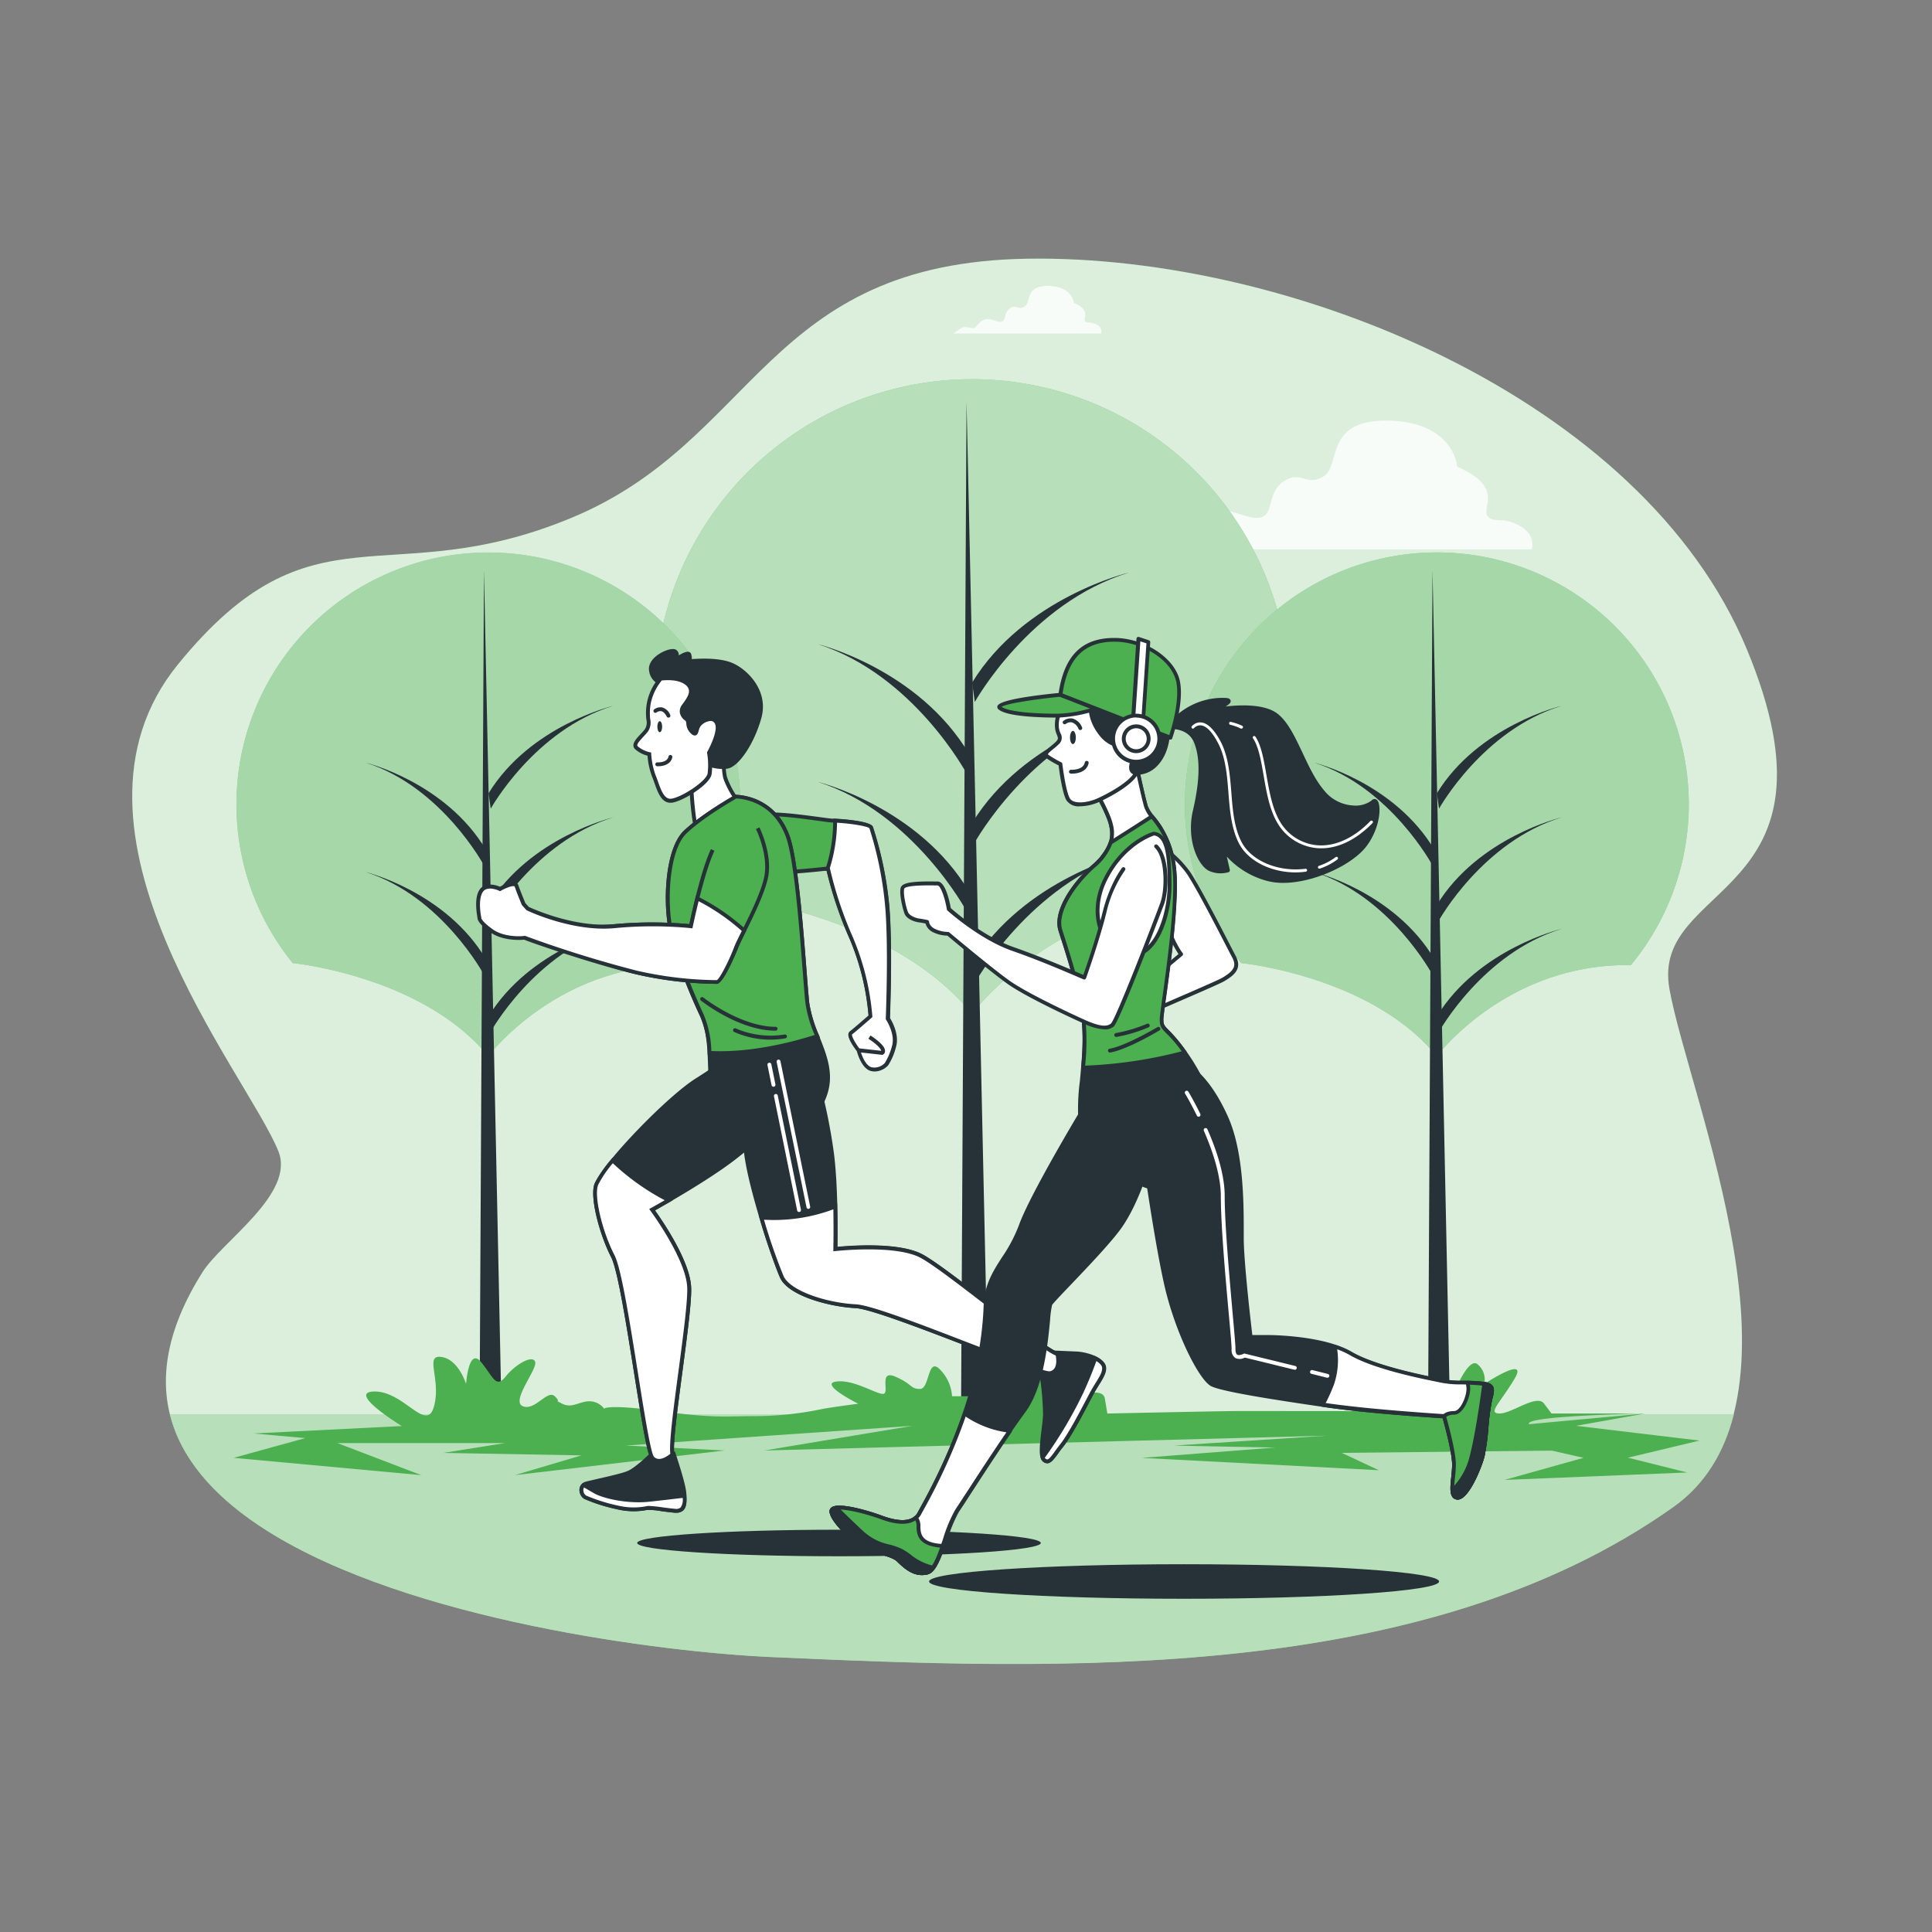 <svg xmlns="http://www.w3.org/2000/svg" viewBox="0 0 500 500"><rect x="0" y="0" width="500" height="500" fill="#808080" stroke="none"/><g id="freepik--background-simple--inject-5"><path d="M69.08,396.12c36.88,23.3,102.79,31.44,130.37,32.68,75,3.36,169,7,233.6-38.85,38-27,4-106-1-134s47-23,20-88-118-102-186-101-70,47-118,67-67-5-102,38,18,106,26,126c4.41,11-14.61,23.29-19.65,31.3C33.39,359.44,45.1,381,69.08,396.12Z" style="fill:#4CAF50"></path><path d="M69.08,396.12c36.88,23.3,102.79,31.44,130.37,32.68,75,3.36,169,7,233.6-38.85,38-27,4-106-1-134s47-23,20-88-118-102-186-101-70,47-118,67-67-5-102,38,18,106,26,126c4.41,11-14.61,23.29-19.65,31.3C33.39,359.44,45.1,381,69.08,396.12Z" style="fill:#fff;opacity:0.8"></path></g><g id="freepik--Clouds--inject-5"><path d="M393.17,136c-4.52-2.47-6.58-.41-8.22-2.47s4.52-7.4-7.81-12.74c0,0-.82-11.52-17.68-11.93s-12.34,11.52-16.86,14.39-5.76-1.64-10.28,1.24-2.47,8.63-6.17,9.45-8.63-3.7-13.16-.82-4.52,5.35-6.58,5.35-6.16-1.65-8.63,0-5.35,3.7-5.35,3.7h104S397.7,138.48,393.17,136Z" style="fill:#fff;opacity:0.8"></path><path d="M283.79,84c-1.66-.91-2.42-.15-3-.91s1.66-2.72-2.88-4.69c0,0-.3-4.24-6.5-4.39s-4.54,4.24-6.21,5.3-2.11-.61-3.78.45-.91,3.18-2.27,3.48-3.18-1.36-4.84-.3-1.66,2-2.42,2-2.27-.61-3.18,0-2,1.36-2,1.36H285A2,2,0,0,0,283.79,84Z" style="fill:#fff;opacity:0.8"></path></g><g id="freepik--Floor--inject-5"><path d="M44,366c3,12.12,12.29,22.06,25.13,30.17,36.88,23.3,102.79,31.44,130.37,32.68,75,3.36,169,7,233.6-38.85,8.29-5.89,13.15-14.24,15.63-24Z" style="fill:#4CAF50"></path><path d="M44,366c3,12.12,12.29,22.06,25.13,30.17,36.88,23.3,102.79,31.44,130.37,32.68,75,3.36,169,7,233.6-38.85,8.29-5.89,13.15-14.24,15.63-24Z" style="fill:#fff;opacity:0.6"></path></g><g id="freepik--Trees--inject-5"><path d="M187.89,232s42.24,4.18,63.65,30.37c0,0,22.62-30.34,63.24-29.71a82.11,82.11,0,1,0-126.9-.59Z" style="fill:#4CAF50"></path><path d="M187.89,232s42.24,4.18,63.65,30.37c0,0,22.62-30.34,63.24-29.71a82.11,82.11,0,1,0-126.9-.59Z" style="fill:#fff;opacity:0.6"></path><polygon points="250.14 103.96 248.72 364.95 255.84 364.95 250.14 103.96" style="fill:#263238"></polygon><path d="M252.28,254.4s14.26-25.67,39.93-33.51c0,0-27.1,6.41-40.64,28.52Z" style="fill:#263238"></path><path d="M252.28,181.67s14.26-25.66,39.93-33.5c0,0-27.1,6.41-40.64,28.51Z" style="fill:#263238"></path><path d="M252.28,218s14.26-25.67,39.93-33.51c0,0-27.1,6.41-40.64,28.52Z" style="fill:#263238"></path><path d="M250.17,200.21s-13.76-25.66-38.53-33.51c0,0,26.14,6.42,39.21,28.52Z" style="fill:#263238"></path><path d="M250.17,235.86s-13.76-25.67-38.53-33.51c0,0,26.14,6.42,39.21,28.52Z" style="fill:#263238"></path><path d="M75.82,249.25s33.54,3.32,50.54,24.11c0,0,18-24.09,50.22-23.59a65.19,65.19,0,1,0-100.77-.46Z" style="fill:#4CAF50"></path><path d="M75.82,249.25s33.54,3.32,50.54,24.11c0,0,18-24.09,50.22-23.59a65.19,65.19,0,1,0-100.77-.46Z" style="fill:#fff;opacity:0.5"></path><polygon points="125.25 147.57 124.12 364.95 129.78 364.95 125.25 147.57" style="fill:#263238"></polygon><path d="M127,267s11.32-20.38,31.7-26.6c0,0-21.51,5.09-32.27,22.64Z" style="fill:#263238"></path><path d="M127,209.28s11.32-20.38,31.7-26.61c0,0-21.51,5.09-32.27,22.64Z" style="fill:#263238"></path><path d="M127,238.15s11.32-20.38,31.7-26.61c0,0-21.51,5.1-32.27,22.65Z" style="fill:#263238"></path><path d="M125.27,224s-10.93-20.38-30.59-26.61c0,0,20.76,5.09,31.14,22.64Z" style="fill:#263238"></path><path d="M125.27,252.3s-10.93-20.38-30.59-26.6c0,0,20.76,5.09,31.14,22.64Z" style="fill:#263238"></path><path d="M321.29,249.25s33.55,3.32,50.55,24.11c0,0,18-24.09,50.22-23.59a65.2,65.2,0,1,0-100.78-.46Z" style="fill:#4CAF50"></path><path d="M321.29,249.25s33.55,3.32,50.55,24.11c0,0,18-24.09,50.22-23.59a65.2,65.2,0,1,0-100.78-.46Z" style="fill:#fff;opacity:0.5"></path><polygon points="370.73 147.57 369.59 364.95 375.25 364.95 370.73 147.57" style="fill:#263238"></polygon><path d="M372.42,267s11.33-20.38,31.71-26.6c0,0-21.52,5.09-32.27,22.64Z" style="fill:#263238"></path><path d="M372.42,209.28s11.33-20.38,31.71-26.61c0,0-21.52,5.09-32.27,22.64Z" style="fill:#263238"></path><path d="M372.42,238.15s11.33-20.38,31.71-26.61c0,0-21.52,5.1-32.27,22.65Z" style="fill:#263238"></path><path d="M370.75,224s-10.93-20.38-30.6-26.61c0,0,20.76,5.09,31.14,22.64Z" style="fill:#263238"></path><path d="M370.75,252.3s-10.93-20.38-30.6-26.6c0,0,20.76,5.09,31.14,22.64Z" style="fill:#263238"></path><path d="M439.83,372.82,407.9,369l17.88-3.19-30.06,2.77c-1.73-2.2,30.06-2.77,30.06-2.77H401.52l-1.92-2.56c-1.91-2.55-8.3,2.56-11.49,2.56s0-2.56,3.83-8.94-7.82,1.3-7.82,1.3a5.15,5.15,0,0,0-1.76-5.13c-2.55-1.92-6.38,8.3-6.38,8.3s-2.8-3.92-6.39-5.11S367,362.6,367,362.6s-10.22-5.1-14.69-7,1.91,5.11,6.39,7.66-3.2,1.92-7,1.92H319.78c-3.19,0-33.2.64-33.2.64l-.64-3.83c-.64-3.84-9.58.63-12.13-.64s0-3.2-3.84-8.3-8.3,7-14,8.3h-9.58a10.83,10.83,0,0,0-3.2-7c-3.19-3.19-2.55,5.11-5.1,5.11s-1.92-1.28-6.39-3.19-1.28,4.47-3.19,4.47-7.67-3.83-12.14-3.19,5.75,5.74,5.75,5.74-5.11.64-8.94,1.28a85.76,85.76,0,0,1-17.24,1.92c-8.3,0-10.86.63-24.9-1.28s-14.69-.64-14.69-.64a4.79,4.79,0,0,0-3.83-1.92c-2.56,0-4.47,1.92-7,.64s0,0-1.91-1.91-5.11,3.83-8.3,2.55,3.83-9.58,3.19-11.49-5.11.64-7.66,3.83-3.2,0-6.39-3.83-3.83,5.74-3.83,5.74-1.92-6.38-6.39-7,0,5.75-1.91,12.77-7.67-3.83-15.33-3.83,7,8.94,7,8.94l-38.32,1.92L79,372.18l-18.52,5.11,48.53,4.47-21.71-8.3h43.43l-16,2.55,35.76.64-17.24,5.11,54.28-6.38-25.54-1.28L236.13,369l-38.31,6.39,145.59-3.84-39.59,2.56s10.95.24,26.23.51l-34.53,2.68,61.3,3.19L347.24,376l54.39-.58,8.19,1.86L389.39,383l47.25-1.92-15.33-3.83Z" style="fill:#4CAF50"></path></g><g id="freepik--character-1--inject-5"><path d="M269.36,399.32c0,1.9-23.39,3.44-52.23,3.44s-52.23-1.54-52.23-3.44,23.39-3.43,52.23-3.43S269.36,397.43,269.36,399.32Z" style="fill:#263238"></path><path d="M269.39,355.1a74.07,74.07,0,0,1,1,11c-.16,3.81-1.64,10.42-.27,11.67s2.18-.62,4.7-3.85,6.45-11.17,8-14,3.81-5.32,2.46-7.05-4.9-2.59-6.8-2.68l-6.43-.28Z" style="fill:#263238"></path><path d="M271,378.69a1.7,1.7,0,0,1-1.16-.52c-1.07-1-.83-3.69-.3-8.05.18-1.47.35-2.87.4-4a73.77,73.77,0,0,0-1-10.93l0-.17,2.89-5.54,6.75.29c2.11.09,5.73,1,7.17,2.87,1.28,1.63,0,3.67-1.35,5.84-.36.57-.72,1.16-1.06,1.76s-.87,1.62-1.46,2.74c-1.84,3.5-4.63,8.8-6.58,11.29-.51.65-1,1.24-1.33,1.77-1.18,1.6-1.9,2.57-2.81,2.66Zm-1-23.51a71,71,0,0,1,1,11c0,1.19-.22,2.6-.4,4.09-.34,2.74-.79,6.5,0,7.19.31.28.47.27.52.26.47,0,1.19-1,2.1-2.26.39-.53.83-1.13,1.35-1.79,1.89-2.42,4.66-7.67,6.49-11.14.59-1.12,1.09-2.08,1.47-2.75s.72-1.23,1.08-1.81c1.21-1.94,2.26-3.61,1.41-4.69-1.22-1.56-4.56-2.41-6.43-2.49l-6.11-.26Z" style="fill:#263238"></path><path d="M280,360.1a109.4,109.4,0,0,1-10.17,17.14,1.51,1.51,0,0,0,.33.56c1.38,1.25,2.18-.62,4.7-3.85s6.45-11.17,8-14,3.81-5.32,2.46-7.05a5.62,5.62,0,0,0-1.88-1.39C282.72,353.53,281.65,356.33,280,360.1Z" style="fill:#fff"></path><path d="M271,378.69a1.7,1.7,0,0,1-1.16-.52,1.84,1.84,0,0,1-.47-.76l-.09-.24.15-.22a108.85,108.85,0,0,0,10.12-17.05h0c1.43-3.2,2.58-6.07,3.43-8.52l.19-.53.51.25a5.91,5.91,0,0,1,2,1.53c1.28,1.63,0,3.67-1.35,5.84-.36.57-.72,1.16-1.06,1.76s-.87,1.62-1.46,2.74c-1.84,3.5-4.63,8.8-6.58,11.29-.51.65-1,1.24-1.33,1.77-1.18,1.6-1.9,2.57-2.81,2.66Zm-.59-1.39a.58.58,0,0,0,.1.13c.31.28.47.27.52.26.47,0,1.19-1,2.1-2.26.39-.53.83-1.13,1.35-1.79,1.89-2.42,4.66-7.67,6.49-11.14.59-1.12,1.09-2.08,1.47-2.75s.72-1.23,1.08-1.81c1.21-1.94,2.26-3.61,1.41-4.69a4.27,4.27,0,0,0-1.2-1c-.84,2.35-1.93,5.05-3.27,8h0A108.8,108.8,0,0,1,270.37,377.3Z" style="fill:#263238"></path><path d="M174.32,376.25s2.61,7.68,2.78,10.1.34,4.85-2.44,4.63-6.43-1-7.35-.7a18.06,18.06,0,0,1-7.46-.17,45,45,0,0,1-8.39-2.64c-1.17-.67-1.57-3,.27-3.54s8.85-1.93,10.86-2.73S168.1,377,168.1,377Z" style="fill:#263238"></path><path d="M175,391.49h-.38c-1.08-.09-2.27-.25-3.41-.4a18.41,18.41,0,0,0-3.77-.32,18.18,18.18,0,0,1-7.71-.17,44.29,44.29,0,0,1-8.52-2.69,2.76,2.76,0,0,1-1.23-2.63,2.13,2.13,0,0,1,1.61-1.82c.63-.17,1.83-.44,3.21-.76,2.66-.61,6.3-1.44,7.6-2,1.89-.75,5.31-4.09,5.35-4.12l.12-.12,6.8-.79.13.39c.1.31,2.62,7.77,2.8,10.23.12,1.74.25,3.54-.73,4.51A2.57,2.57,0,0,1,175,391.49Zm-7.13-1.76a33.38,33.38,0,0,1,3.47.35c1.13.16,2.31.31,3.36.4a1.8,1.8,0,0,0,1.46-.36c.66-.65.55-2.22.44-3.73-.14-2-2.1-8-2.62-9.6l-5.66.66c-.65.63-3.67,3.46-5.55,4.21a76.37,76.37,0,0,1-7.75,2c-1.37.31-2.56.58-3.16.75a1.1,1.1,0,0,0-.88,1,1.75,1.75,0,0,0,.73,1.63,44.83,44.83,0,0,0,8.25,2.59,17.53,17.53,0,0,0,7.21.18A2.7,2.7,0,0,1,167.87,389.73Z" style="fill:#263238"></path><path d="M177.15,387.09c-1.93.23-5.39.64-9.2,1-5.77.59-11.87-.94-13.92-2.11-1.21-.69-2.23-1.33-3-1.71a2.08,2.08,0,0,0,.44,3.16,45,45,0,0,0,8.39,2.64,18.06,18.06,0,0,0,7.46.17c.92-.25,4.57.47,7.35.7C177.16,391.18,177.27,389.24,177.15,387.09Z" style="fill:#fff"></path><path d="M175,391.49h-.38c-1.08-.09-2.27-.25-3.41-.4a19.18,19.18,0,0,0-3.77-.32,18.18,18.18,0,0,1-7.71-.17,44.29,44.29,0,0,1-8.52-2.69,2.7,2.7,0,0,1-1.23-2,2.22,2.22,0,0,1,.71-1.93l.25-.22.3.15c.52.25,1.12.61,1.82,1l1.22.7c2.09,1.2,8.15,2.61,13.62,2.05,3.91-.41,7.44-.82,9.19-1l.53-.06,0,.53c.08,1.37.09,2.91-.79,3.78A2.58,2.58,0,0,1,175,391.49Zm-7.13-1.76a33.38,33.38,0,0,1,3.47.35c1.13.16,2.31.31,3.36.4a1.76,1.76,0,0,0,1.46-.36,3.48,3.48,0,0,0,.51-2.47c-1.88.23-5.11.61-8.67,1-5.74.6-11.95-.88-14.22-2.17l-1.23-.71c-.53-.31-1-.59-1.41-.81a1.35,1.35,0,0,0-.16.83,1.66,1.66,0,0,0,.73,1.27,44.83,44.83,0,0,0,8.25,2.59,17.53,17.53,0,0,0,7.21.18A2.7,2.7,0,0,1,167.87,389.73Z" style="fill:#263238"></path><path d="M202.67,288.55a145.68,145.68,0,0,1-12.15,10.7c-7.53,6-21.75,13.8-21.75,13.8s9.3,12.55,9.6,20.12-5.34,39.34-4.32,43.23c0,0-3.13,3-5.15,1s-7.07-46-10.3-52.3-5.5-15.75-4.21-18.68c2.47-5.59,18.47-22.16,25.92-26.88a122.36,122.36,0,0,0,12.11-8.64" style="fill:#263238"></path><path d="M170.59,378.58a2.73,2.73,0,0,1-2.05-.89c-1-1-2.28-8.77-4.44-22.37-2-12.54-4.26-26.76-5.95-30-3.08-6-5.65-15.86-4.22-19.11,2.49-5.62,18.59-22.34,26.11-27.1a122.21,122.21,0,0,0,12.06-8.6l.65.77a128,128,0,0,1-12.17,8.67c-7.43,4.7-23.3,21.15-25.73,26.67-1.19,2.68.93,11.89,4.19,18.24,1.77,3.43,3.94,17.11,6.05,30.34,1.56,9.82,3.33,20.95,4.17,21.84.68.7,1.58.77,2.76.21a7.28,7.28,0,0,0,1.49-1c-.39-2.62.81-11.7,2.09-21.29,1.19-8.93,2.41-18.16,2.27-21.74-.29-7.33-9.41-19.71-9.5-19.84l-.34-.46.5-.27c.14-.08,14.26-7.87,21.68-13.76a149,149,0,0,0,12.1-10.65l.71.69a144.69,144.69,0,0,1-12.19,10.74c-6.69,5.31-18.74,12.13-21.32,13.58,1.7,2.37,9.08,13,9.36,19.93.15,3.66-1.09,12.94-2.28,21.92-1.26,9.47-2.56,19.27-2.05,21.2l.07.29-.21.2a8.24,8.24,0,0,1-2,1.35A4.26,4.26,0,0,1,170.59,378.58Z" style="fill:#263238"></path><path d="M185.71,216.78s5.37-5.4,11.3-6,15.94,1.47,18.85,1.57,9.26.83,9.59,1.8A94.13,94.13,0,0,1,229.6,234c1,10.45.21,29.66.21,29.66l-4.52-.64a64.75,64.75,0,0,0-4.93-20.16,98.87,98.87,0,0,1-6.08-18.07s-13.46,1.65-19.82.91" style="fill:#4CAF50"></path><path d="M230.29,264.22l-5.48-.77,0-.41a65.14,65.14,0,0,0-4.88-20,101.56,101.56,0,0,1-6-17.73c-2.43.28-13.72,1.53-19.48.86l.11-1c6.22.72,19.56-.91,19.7-.92l.45-.06.1.45a99.26,99.26,0,0,0,6,18,66.06,66.06,0,0,1,4.94,19.92l3.58.5c.11-3.22.65-19.73-.24-29A93.45,93.45,0,0,0,225,214.35c-.49-.58-5.66-1.35-9.14-1.47-1,0-2.58-.25-4.64-.53-4.29-.59-10.17-1.4-14.15-1-5.67.53-10.93,5.76-11,5.81l-.71-.7c.22-.23,5.57-5.54,11.6-6.1,4.09-.39,10,.43,14.38,1,1.95.27,3.63.5,4.54.54.09,0,9.47.42,10,2.14a94.25,94.25,0,0,1,4.18,19.91c1,10.36.22,29.53.21,29.73Z" style="fill:#263238"></path><path d="M229.81,263.65s.79-19.21-.21-29.66a94.13,94.13,0,0,0-4.15-19.8c-.32-.94-6.33-1.66-9.34-1.79a40.49,40.49,0,0,1-1.93,12.39h.1a98.87,98.87,0,0,0,6.08,18.07A64.75,64.75,0,0,1,225.29,263s-4,3.5-5,4.28,2,4.52,2,4.52,1,4.39,3.38,4.9a4.19,4.19,0,0,0,3.87-1.3,15.8,15.8,0,0,0,1.93-4.53C232.41,267.51,229.81,263.65,229.81,263.65Z" style="fill:#fff"></path><path d="M226.42,277.3a4.49,4.49,0,0,1-.94-.1c-2.41-.53-3.54-4.44-3.73-5.16-.52-.67-2.36-3.12-2.19-4.42a1,1,0,0,1,.4-.73c.88-.66,4-3.39,4.81-4.09a64.8,64.8,0,0,0-4.86-19.74,101.83,101.83,0,0,1-6-17.74l-.46.06.28-.76a40.18,40.18,0,0,0,1.9-12.23v-.52l.51,0c.1,0,9.22.44,9.79,2.13a94.25,94.25,0,0,1,4.18,19.91c.94,9.86.29,27.7.22,29.57.47.75,2.52,4.29,1.54,7.51a15.65,15.65,0,0,1-2,4.69A4.83,4.83,0,0,1,226.42,277.3Zm-11.66-52.65v0a99.26,99.26,0,0,0,6,18,66.19,66.19,0,0,1,5,20.33v.25l-.18.16c-.17.14-4,3.52-5.06,4.3-.21.3.65,2.07,2,3.81l.1.19c.27,1.14,1.34,4.17,3,4.53a3.68,3.68,0,0,0,3.39-1.14h0a15.75,15.75,0,0,0,1.83-4.35c.94-3.1-1.49-6.77-1.51-6.81l-.09-.13v-.16c0-.2.78-19.3-.21-29.59A93.45,93.45,0,0,0,225,214.35c-.42-.5-4.63-1.22-8.38-1.43A41,41,0,0,1,214.76,224.65Z" style="fill:#263238"></path><path d="M187.65,193.1s-.84,5.07,0,8.17,5.36,8.46,4.79,11-8.45,7.05-10.71,5.92-2.82-14.65-2.82-14.65S184,194.51,187.65,193.1Z" style="fill:#fff"></path><path d="M182.65,218.86a2.55,2.55,0,0,1-1.14-.23c-2.4-1.2-3-12.78-3.09-15.08v-.15l.07-.12c.21-.37,5.2-9.19,9-10.65l.82-.32-.14.87s-.82,5,0,8a22.16,22.16,0,0,0,2.21,4.44c1.52,2.62,3,5.1,2.58,6.79s-3.41,4-6.2,5.31A10.89,10.89,0,0,1,182.65,218.86Zm-3.23-15.21c.24,5.49,1.18,13.41,2.54,14.09.68.34,2.39,0,4.34-1,2.86-1.36,5.39-3.43,5.66-4.61s-1.18-3.85-2.48-6.08a22.52,22.52,0,0,1-2.31-4.68A22,22,0,0,1,187,194C183.89,196,180,202.66,179.42,203.65Z" style="fill:#263238"></path><path d="M190.44,206.17s-8.28,4.61-13.08,9.12S172,233.9,173.7,241.23s5.75,16.82,7.89,21.42c3.62,7.76.72,17,4,24.76,6.12,14.45,26.38,6.55,28.52-6.47,1.23-7.52-4.41-14.11-5.19-21.39-.85-7.89-2.28-35.54-5.1-43.16S195,206.35,190.44,206.17Z" style="fill:#263238"></path><path d="M196.85,295.65c-5.3,0-9.5-2.86-11.7-8-1.65-3.88-1.78-8.13-1.92-12.24s-.28-8.61-2.09-12.5c-1-2.1-6-13-7.93-21.52-1.76-7.65-1.16-21.74,3.81-26.41,4.78-4.5,13.09-9.15,13.18-9.2l.12-.07h.14c2.37.09,10.36,1.12,13.85,10.55,2.15,5.82,3.5,23.12,4.39,34.57.28,3.64.53,6.79.73,8.71a34.3,34.3,0,0,0,2.61,8.69c1.63,4.08,3.32,8.29,2.58,12.83-1.32,8.05-9.13,13.7-15.91,14.52A17,17,0,0,1,196.85,295.65Zm-6.29-89c-1,.6-8.48,4.87-12.85,9-4.64,4.36-5.19,18.21-3.52,25.45,1.94,8.43,6.89,19.25,7.86,21.33,1.9,4.07,2,8.55,2.18,12.89.13,4,.27,8.17,1.84,11.88,2.26,5.34,6.82,8,12.52,7.33,6.42-.77,13.8-6.1,15-13.68.7-4.26-.86-8.17-2.51-12.3a34.36,34.36,0,0,1-2.68-9c-.21-1.93-.45-5.08-.74-8.74-.88-11.39-2.22-28.6-4.33-34.29C200.16,207.9,192.93,206.8,190.56,206.67Z" style="fill:#263238"></path><path d="M177.36,215.29c4.8-4.51,13.08-9.12,13.08-9.12,4.55.18,10.58,2.61,13.4,10.22s4.25,35.27,5.1,43.16a32.79,32.79,0,0,0,2.57,8.64c-5.56,1.79-17,4.9-27.89,4.31a26,26,0,0,0-2-9.85c-2.14-4.6-6.2-14.1-7.89-21.42S172.57,219.8,177.36,215.29Z" style="fill:#4CAF50"></path><path d="M186.4,273.08c-.94,0-1.87,0-2.81-.08l-.45,0,0-.45a25.61,25.61,0,0,0-2-9.67c-1-2.1-6-13-7.93-21.52-1.76-7.65-1.16-21.74,3.81-26.41h0c4.78-4.5,13.09-9.15,13.18-9.2l.12-.07h.14c2.37.09,10.36,1.12,13.85,10.55,2.15,5.82,3.5,23.12,4.39,34.57.28,3.64.53,6.79.73,8.71A33.35,33.35,0,0,0,212,268l.2.5-.51.17C206.35,270.38,196.4,273.08,186.4,273.08ZM184.09,272c10.3.47,21-2.32,26.75-4.15a32.21,32.21,0,0,1-2.4-8.28c-.21-1.93-.45-5.08-.74-8.74-.88-11.39-2.22-28.6-4.33-34.29-3.21-8.67-10.44-9.77-12.81-9.9-1,.6-8.48,4.87-12.85,9h0c-4.64,4.36-5.19,18.21-3.52,25.45,1.94,8.43,6.89,19.25,7.86,21.33A25.82,25.82,0,0,1,184.09,272Z" style="fill:#263238"></path><path d="M200.73,266.74c-9.38,0-18.93-7.48-19.33-7.8a.5.5,0,0,1-.08-.7.49.49,0,0,1,.7-.08c.1.07,9.69,7.58,18.71,7.58a.5.5,0,0,1,.5.5A.51.51,0,0,1,200.73,266.74Z" style="fill:#263238"></path><path d="M199.44,269.06a23,23,0,0,1-9.46-2,.51.51,0,0,1-.22-.67.5.5,0,0,1,.67-.23,22.69,22.69,0,0,0,12.64,1.57.51.51,0,0,1,.58.42.5.5,0,0,1-.42.57A23.12,23.12,0,0,1,199.44,269.06Z" style="fill:#263238"></path><path d="M196.08,214.28s3.53,7.05,2.12,13.05-6.7,15.16-7.76,18-3.88,8.81-4.94,8.81a97.26,97.26,0,0,1-20.8-2.46c-10.58-2.47-30-10.58-30-10.58l1.76-3.53s11.64,3.17,22.57,2.12a101.69,101.69,0,0,1,19.74,0s2.82-13.76,5.64-19.75" style="fill:#4CAF50"></path><path d="M185.5,254.62a97,97,0,0,1-20.92-2.48c-10.49-2.45-29.85-10.52-30.05-10.6l-.49-.21,2.19-4.37.39.11c.12,0,11.68,3.14,22.39,2.1a105.59,105.59,0,0,1,19.4,0c.51-2.45,3-14,5.58-19.41l.91.42c-2.77,5.88-5.58,19.5-5.61,19.64l-.09.45-.46-.06a102.4,102.4,0,0,0-19.64,0c-9.76,1-20.2-1.49-22.34-2l-1.35,2.68c3.1,1.28,19.92,8.14,29.4,10.35a96.24,96.24,0,0,0,20.69,2.45c.73-.27,3.2-5.09,4.47-8.49.35-.92,1.1-2.44,2.06-4.37,2-4,4.73-9.52,5.68-13.55,1.35-5.75-2-12.64-2.08-12.71l.9-.44c.15.29,3.59,7.28,2.15,13.38-1,4.14-3.73,9.7-5.75,13.76-.91,1.83-1.69,3.41-2,4.28C190.87,245.58,187.33,254.62,185.5,254.62Z" style="fill:#263238"></path><path d="M222.21,271.81l6.08.67s1.63-.82-3.27-4.09" style="fill:#fff"></path><path d="M228.38,273l-6.22-.69.11-1,5.78.64c-.08-.37-.53-1.29-3.31-3.14l.55-.83c2.59,1.72,3.82,3.06,3.75,4.08a1,1,0,0,1-.53.87Z" style="fill:#263238"></path><path d="M212,281.63a144.64,144.64,0,0,1,3.17,15.87c1.41,9.52,1.06,25.74,1.06,25.74s15.51-1.77,22.21,1.76,31.39,24.33,35.27,25.39c0,0,1,4.23-1.77,4.93s-43.37-16.92-50.42-17.27-16.89-3.22-19-7.41c-1.46-2.84-9.17-25.39-9.52-34.2a121.59,121.59,0,0,0-1.41-14.81" style="fill:#263238"></path><path d="M271.72,355.84c-2,0-9.17-2.74-21.29-7.39-11.86-4.56-25.3-9.72-29-9.91-6.42-.32-17.05-3-19.46-7.67-1.59-3.1-9.22-25.64-9.57-34.41A120.67,120.67,0,0,0,191,281.71l1-.17a124,124,0,0,1,1.42,14.88c.34,8.66,7.89,30.93,9.46,34,2,3.81,11.21,6.77,18.62,7.14,3.85.19,16.79,5.16,29.3,10,9.27,3.57,19.79,7.63,21,7.33,2-.49,1.61-3.21,1.45-4.07-2.46-1-9.71-6.57-17.37-12.47-7.14-5.5-14.52-11.19-17.69-12.86-6.49-3.41-21.77-1.72-21.92-1.71l-.57.07v-.57c0-.17.34-16.29-1.05-25.66a148.76,148.76,0,0,0-3.16-15.81l1-.27a146.44,146.44,0,0,1,3.19,15.93c1.25,8.45,1.11,22.3,1.07,25.26,2.9-.29,15.83-1.34,21.94,1.88,3.25,1.71,10.66,7.42,17.83,12.95,7.57,5.83,15.4,11.87,17.33,12.39l.28.08.07.29c.41,1.63.49,4.88-2.13,5.54A1.12,1.12,0,0,1,271.72,355.84Z" style="fill:#263238"></path><path d="M206.79,313.66a.5.5,0,0,1-.49-.4l-6-29.54a.5.5,0,0,1,.39-.59.51.51,0,0,1,.59.39l6,29.54a.49.49,0,0,1-.39.59Z" style="fill:#fff"></path><path d="M200.17,281.25a.51.51,0,0,1-.49-.4l-1.06-5.21a.5.5,0,0,1,1-.2l1.06,5.21a.5.5,0,0,1-.39.59Z" style="fill:#fff"></path><path d="M209.22,312.86a.51.51,0,0,1-.49-.4L201,274.83a.51.51,0,0,1,.39-.59.5.5,0,0,1,.59.39l7.69,37.63a.5.5,0,0,1-.39.59Z" style="fill:#fff"></path><path d="M202.43,330.64a150.45,150.45,0,0,1-5.38-15.54,43.34,43.34,0,0,0,19.09-2.89c.15,6.05,0,11,0,11s15.51-1.77,22.21,1.76,31.39,24.33,35.27,25.39c0,0,1,4.23-1.77,4.93s-43.37-16.92-50.42-17.27S204.58,334.83,202.43,330.64Z" style="fill:#fff"></path><path d="M271.72,355.84c-2,0-9.17-2.74-21.29-7.39-11.86-4.56-25.3-9.72-29-9.91-6.42-.32-17.05-3-19.46-7.67h0a155.79,155.79,0,0,1-5.41-15.62l-.21-.71.74.07A42.89,42.89,0,0,0,216,311.74l.66-.25,0,.71c.11,4.82.06,9,0,10.48,2.9-.29,15.83-1.34,21.94,1.88,3.25,1.71,10.66,7.42,17.83,12.95,7.57,5.83,15.4,11.87,17.33,12.39l.28.08.07.29c.41,1.63.49,4.88-2.13,5.54A1.12,1.12,0,0,1,271.72,355.84Zm-74-40.18a148.14,148.14,0,0,0,5.13,14.75h0c2,3.81,11.21,6.77,18.62,7.14,3.85.19,16.79,5.16,29.3,10,9.27,3.57,19.79,7.63,21,7.33,2-.49,1.61-3.21,1.45-4.07-2.46-1-9.71-6.57-17.37-12.47-7.14-5.5-14.52-11.19-17.69-12.86-6.49-3.41-21.77-1.72-21.92-1.71l-.57.07v-.57c0-.05.1-4.65,0-10.3A44,44,0,0,1,197.74,315.66Z" style="fill:#263238"></path><path d="M174.05,376.4s-3.13,3-5.15,1-7.07-46-10.3-52.3-5.5-15.75-4.21-18.68a31.66,31.66,0,0,1,4.18-6.06,60.63,60.63,0,0,0,14.51,10.3c-2.58,1.49-4.31,2.44-4.31,2.44s9.3,12.55,9.6,20.12S173,372.51,174.05,376.4Z" style="fill:#fff"></path><path d="M170.59,378.58a2.73,2.73,0,0,1-2.05-.89c-1-1-2.28-8.77-4.44-22.37-2-12.54-4.26-26.76-5.95-30-3.08-6-5.65-15.86-4.22-19.11a32,32,0,0,1,4.26-6.18l.35-.43.39.4a60.33,60.33,0,0,0,14.38,10.2l.8.42-.78.46c-1.76,1-3.13,1.79-3.82,2.18,1.7,2.37,9.08,13,9.36,19.93.15,3.66-1.09,12.94-2.28,21.92-1.26,9.47-2.56,19.27-2.05,21.2l.07.29-.21.2a8.24,8.24,0,0,1-2,1.35A4.26,4.26,0,0,1,170.59,378.58Zm-12-77.53a28.79,28.79,0,0,0-3.76,5.53c-1.19,2.68.93,11.89,4.19,18.24,1.77,3.43,3.94,17.11,6.05,30.34,1.56,9.82,3.33,20.95,4.17,21.84,1.39,1.44,3.58-.22,4.25-.78-.39-2.62.81-11.7,2.09-21.29,1.19-8.93,2.41-18.16,2.27-21.74-.29-7.33-9.41-19.71-9.5-19.84l-.34-.46.5-.27s1.39-.77,3.52-2A61.4,61.4,0,0,1,158.61,301.05Z" style="fill:#263238"></path><path d="M180.46,232.46c-1,4-1.66,7.21-1.66,7.21a101.69,101.69,0,0,0-19.74,0c-10.93,1.05-22.5-4.56-22.5-4.56l-1-1.12c-.54-1.31-1.45-3.54-1.84-4.72-.47-1.41-4.28.77-4.28.77s-3.53-1.75-4.94.59-.39,6.91-.39,6.91-.12,1,3.16,3.36c2.51,1.79,6.38,2,8.49,1.77a302.31,302.31,0,0,0,29,9,97.26,97.26,0,0,0,20.8,2.46c1.06,0,3.88-6,4.94-8.81.35-.93,1.16-2.56,2.14-4.53A54,54,0,0,0,180.46,232.46Z" style="fill:#fff"></path><path d="M185.5,254.62a97,97,0,0,1-20.92-2.48c-9.48-2.21-25.74-7.66-28.93-8.95-1.9.2-6,.06-8.71-1.89-3-2.1-3.35-3.27-3.37-3.7s-1-4.85.46-7.23c1.23-2,3.91-1.52,5.35-.89.81-.44,3-1.51,4.09-1.08a1.12,1.12,0,0,1,.68.71c.35,1,1.15,3,1.8,4.6l.91,1c1.06.5,12,5.46,22.15,4.47a105.59,105.59,0,0,1,19.4,0c.21-1,.79-3.68,1.57-6.79l.15-.6.56.28a55.31,55.31,0,0,1,12.23,8.39l.28.26-.25.49c-.92,1.85-1.71,3.45-2,4.33C190.87,245.58,187.33,254.62,185.5,254.62Zm-49.71-12.46.12.05a300.63,300.63,0,0,0,28.9,9,96.24,96.24,0,0,0,20.69,2.45c.73-.27,3.2-5.09,4.47-8.49.34-.9,1.07-2.37,2-4.24a54.63,54.63,0,0,0-11.17-7.7c-.9,3.65-1.5,6.55-1.51,6.58l-.09.45-.46-.06a102.4,102.4,0,0,0-19.64,0c-10.95,1.06-22.65-4.54-22.76-4.6l-.15-.11-1.13-1.27c-.66-1.58-1.49-3.66-1.85-4.75a.16.16,0,0,0-.1-.1c-.6-.23-2.42.55-3.46,1.14l-.23.14-.24-.12s-3.14-1.52-4.29.4c-1.28,2.14-.34,6.5-.33,6.54v.17h0s.21.93,3,2.89c2.53,1.81,6.43,1.9,8.14,1.69Z" style="fill:#263238"></path><path d="M171.88,176.9a3.82,3.82,0,0,1-3.4-3.4c-.57-3.26,5.24-5.67,6.24-5s0,2.26,0,2.26,3.4-2.55,3.68-1.41a2.67,2.67,0,0,1,0,1.7s7.23-.85,11.2,1,8.79,7.09,6.94,13.61-5.67,12-8.22,12.61-6.23-.57-6.94-2.12.42-1.56-2.41-3.83-6.1-5.81-4.68-8.79S173.72,177.18,171.88,176.9Z" style="fill:#263238"></path><path d="M186.83,199c-2.52,0-5.24-1.1-5.91-2.58a3.92,3.92,0,0,1-.34-1.25c-.07-.55-.12-.95-1.93-2.39-2.51-2-6.47-5.9-4.81-9.39a4.8,4.8,0,0,0-.15-4.27,3,3,0,0,0-1.87-1.68,4.38,4.38,0,0,1-3.83-3.82c-.28-1.57.7-3.18,2.66-4.42,1.52-.95,3.56-1.6,4.36-1a1.55,1.55,0,0,1,.65,1.42c.93-.58,2.05-1.12,2.68-.89a.83.83,0,0,1,.55.61,4.36,4.36,0,0,1,.13,1.25c1.92-.16,7.42-.46,10.79,1.11,3.84,1.78,9.19,7.21,7.21,14.19-1.83,6.51-5.69,12.33-8.59,13A7.62,7.62,0,0,1,186.83,199Zm-12.64-30.05a7,7,0,0,0-3.39,1.36c-.79.56-2.08,1.72-1.83,3.14a3.33,3.33,0,0,0,2.94,3H172a3.9,3.9,0,0,1,2.61,2.2,5.78,5.78,0,0,1,.17,5.17c-1.42,3,2.7,6.71,4.54,8.18,2,1.61,2.18,2.21,2.29,3a2.94,2.94,0,0,0,.26,1c.57,1.24,3.89,2.4,6.38,1.84,2.22-.49,6-5.64,7.85-12.26,1.81-6.39-3.13-11.37-6.67-13-3.8-1.76-10.86-.95-10.93-.95l-.92.11.41-.83h0a2.25,2.25,0,0,0,0-1.27A9,9,0,0,0,175,171.2l-2.17,1.63,1.44-2.29s.72-1.18.13-1.6A.6.6,0,0,0,174.19,168.91Z" style="fill:#263238"></path><path d="M171,175.62a13.9,13.9,0,0,0-3.12,6.38c-.71,3.83.57,5.39-.56,6.95s-3.69,3.4-2.7,4.53a7.84,7.84,0,0,0,3.4,1.7,20,20,0,0,0,1.18,5.68c1,2.26,1.8,6.65,4.49,6.37s9.5-4.53,9.92-6.94a18.7,18.7,0,0,0-.14-5.53s3-5.25,2-7.51-3.83-.71-4.68.42-.43,3.12-1.84,1.7-.57-2.69-1.42-3.26a2.26,2.26,0,0,1-.71-3.4c1.14-1.56,3-3.83,1-5.67S172.45,175.48,171,175.62Z" style="fill:#fff"></path><path d="M173.46,207.75c-2.29,0-3.28-2.81-4.08-5.09-.21-.58-.4-1.14-.6-1.6a19.2,19.2,0,0,1-1.2-5.49,7.49,7.49,0,0,1-3.3-1.76c-1-1.15.32-2.57,1.5-3.82a14.71,14.71,0,0,0,1.16-1.34,3.3,3.3,0,0,0,.34-2.45,14.63,14.63,0,0,1,.14-4.29,14.15,14.15,0,0,1,3.25-6.63l.12-.13.19,0c1.23-.13,5-.5,7.19,1.54s.36,4.58-.75,6.09l-.17.24a1.81,1.81,0,0,0-.4,1.36,2.26,2.26,0,0,0,1,1.34,1.79,1.79,0,0,1,.69,1.47,2.8,2.8,0,0,0,1.12,2.13c0-.12.09-.3.13-.44a4.54,4.54,0,0,1,.64-1.49,4.7,4.7,0,0,1,3.69-1.77,2.26,2.26,0,0,1,1.85,1.45c1,2.27-1.36,6.78-1.92,7.8a18.94,18.94,0,0,1,.11,5.52c-.47,2.68-7.54,7.06-10.36,7.36Zm-2.19-31.65a13.72,13.72,0,0,0-2.87,6,14.2,14.2,0,0,0-.13,4,4.14,4.14,0,0,1-.52,3.12,15.81,15.81,0,0,1-1.24,1.43c-.89,1-1.89,2-1.48,2.48a7.28,7.28,0,0,0,3.14,1.55l.36.08,0,.38a19.66,19.66,0,0,0,1.14,5.5c.21.48.42,1.06.63,1.67.76,2.15,1.63,4.58,3.35,4.4,2.63-.27,9.12-4.49,9.48-6.53a18.06,18.06,0,0,0-.14-5.35l0-.18.09-.16c.79-1.4,2.69-5.39,2-7.06a1.26,1.26,0,0,0-1-.85,3.66,3.66,0,0,0-2.78,1.37,3.6,3.6,0,0,0-.48,1.16c-.15.55-.3,1.08-.81,1.21s-.93-.24-1.31-.61a3.65,3.65,0,0,1-1.08-2.44c-.06-.48-.09-.65-.26-.76a3.23,3.23,0,0,1-1.4-2,2.68,2.68,0,0,1,.57-2.12l.18-.25c1.38-1.88,2.32-3.42.87-4.76C175.72,175.76,172.56,176,171.27,176.1Z" style="fill:#263238"></path><path d="M171.37,188.07c0,.78-.28,1.42-.63,1.42s-.62-.64-.62-1.42.28-1.43.62-1.43S171.37,187.28,171.37,188.07Z" style="fill:#263238"></path><path d="M173,185.72a.5.5,0,0,1-.45-.27c-.41-.81-.88-1.28-1.4-1.39a1.55,1.55,0,0,0-1.21.31.5.5,0,1,1-.64-.78,2.65,2.65,0,0,1,2.06-.51,3.21,3.21,0,0,1,2.08,1.92.49.49,0,0,1-.22.67A.44.44,0,0,1,173,185.72Z" style="fill:#263238"></path><path d="M170.38,198.3h-.31a.5.5,0,0,1-.47-.54.51.51,0,0,1,.54-.46s2.54.15,2.87-1.51a.49.49,0,0,1,.59-.39.5.5,0,0,1,.39.59C173.62,197.83,171.62,198.3,170.38,198.3Z" style="fill:#263238"></path></g><g id="freepik--character-2--inject-5"><path d="M372.44,409.29c0,2.47-29.54,4.47-66,4.47s-66-2-66-4.47,29.54-4.47,66-4.47S372.44,406.82,372.44,409.29Z" style="fill:#263238"></path><path d="M280.39,287.11s-13.38,22.2-16.22,30.17c-3.07,8.58-8.82,11.85-9.11,20.78-.86,26.18-15.56,50.55-17.08,53.51s-5.41,2.85-10,1.14S215.49,389,215.21,391s5.12,7.4,8.25,9.11,7.4,2,9.11,3.7,4.27,4,7.4,3.13,4.84-11.67,7.69-15.94,11.1-17.36,17.36-25.9,6-26.19,6.83-27.61,13.66-13.95,17.93-19.93,6.83-14.8,6.83-14.8a22.85,22.85,0,0,0,0-9.67C295.48,287.68,290.92,281.7,280.39,287.11Z" style="fill:#263238"></path><path d="M238.58,407.63c-2.51,0-4.6-1.71-6.36-3.47-.86-.85-2.55-1.35-4.35-1.88a24.75,24.75,0,0,1-4.65-1.73c-2.94-1.61-8.85-7.19-8.51-9.62a1.25,1.25,0,0,1,.63-.9c2.21-1.3,10.22,1.22,12.85,2.21,3.4,1.27,7.78,2.15,9.34-.9l.67-1.23C248.54,371.37,254,353.85,254.56,338c.18-5.48,2.39-8.92,4.72-12.56a39.47,39.47,0,0,0,4.42-8.37c2.83-7.92,15.71-29.35,16.26-30.26a.49.49,0,0,1,.2-.18c4.6-2.36,8.48-2.82,11.55-1.36,2.67,1.27,4.63,4.07,5.39,7.67a23.22,23.22,0,0,1,0,9.91c0,.1-2.64,9-6.91,15-2.7,3.78-8.72,10.08-13.12,14.69-2.41,2.53-4.5,4.71-4.79,5.2a24.55,24.55,0,0,0-.52,3.9c-.58,6.07-1.66,17.37-6.34,23.74s-10.51,15.38-14.36,21.3c-1.25,1.94-2.28,3.53-3,4.59a35.67,35.67,0,0,0-3,7.33c-1.45,4.24-2.82,8.24-4.92,8.81A5.85,5.85,0,0,1,238.58,407.63Zm-21.39-17a2.85,2.85,0,0,0-1.34.23.28.28,0,0,0-.15.18c-.22,1.54,4.64,6.77,8,8.6a23,23,0,0,0,4.45,1.65c1.93.56,3.74,1.1,4.78,2.13,1.89,1.9,4.2,3.74,6.91,3,1.59-.44,3-4.55,4.23-8.18a36.51,36.51,0,0,1,3.17-7.56c.7-1.05,1.74-2.64,3-4.57,3.85-5.94,9.66-14.91,14.39-21.35,4.51-6.15,5.58-17.27,6.15-23.25.25-2.66.38-3.86.65-4.32a70,70,0,0,1,4.93-5.37c4.37-4.58,10.36-10.86,13-14.59,4.17-5.84,6.73-14.56,6.75-14.65a22.65,22.65,0,0,0,0-9.43c-.7-3.3-2.46-5.84-4.85-7-2.74-1.31-6.29-.88-10.54,1.27-1.07,1.79-13.41,22.43-16.1,30a39.65,39.65,0,0,1-4.52,8.57c-2.36,3.67-4.39,6.84-4.56,12.05-.52,16-6.07,33.64-16.48,52.52-.3.55-.53,1-.65,1.21-1.05,2-3.74,3.95-10.59,1.37C224.18,391.8,219.59,390.66,217.19,390.66Z" style="fill:#263238"></path><path d="M298.6,218a27.39,27.39,0,0,1,9.08,8.07c3.28,5,10.56,19.53,11.6,21.43,1.52,2.78.25,4.29-2.77,6.06-1.4.81-14.88,6.55-17.65,7.81a20.14,20.14,0,0,1-5.8,1.52l-1-4.54L305.67,247s-2.27-2.77-4.29-9.33S292.05,222,298.6,218Z" style="fill:#fff"></path><path d="M293.06,263.34a.49.49,0,0,1-.49-.39l-1-4.54a.5.5,0,0,1,.17-.5l13.25-11a33.29,33.29,0,0,1-4.08-9.1,42.87,42.87,0,0,0-2.32-5.5c-2.55-5.41-5.45-11.54-.24-14.75a.5.5,0,0,1,.5,0,27.38,27.38,0,0,1,9.26,8.24c2.56,3.94,7.48,13.46,10.12,18.58.73,1.42,1.27,2.46,1.5,2.88,1.72,3.16.15,4.92-3,6.73-.94.55-7.06,3.2-12,5.34-2.55,1.11-4.77,2.07-5.72,2.5a20.13,20.13,0,0,1-6,1.55Zm-.46-4.85.85,3.8a19.56,19.56,0,0,0,5.2-1.42c1-.43,3.17-1.4,5.74-2.51,4.63-2,11-4.77,11.87-5.28,3.21-1.88,3.81-3.14,2.58-5.39-.23-.42-.77-1.47-1.51-2.9-2.63-5.1-7.53-14.6-10.07-18.5a26.77,26.77,0,0,0-8.63-7.76c-4.12,2.79-1.59,8.14.86,13.31a46,46,0,0,1,2.37,5.63c1.95,6.36,4.17,9.14,4.19,9.16a.49.49,0,0,1-.06.7Z" style="fill:#263238"></path><path d="M302.39,188.19s5.29-.5,7.06,3.79,1.51,10.33-.25,17.9,1.51,14.12,4,15.13a6.73,6.73,0,0,0,4.54.25l-1.26-5.55a20.87,20.87,0,0,0,11.6,7.82c7.82,2,20.93-3,25.22-8.82s3.53-12.61,2-11.1-8.07,3.28-13.11-2.77-7.06-15.89-11.85-19.67-16.65-1.26-16.65-1.26,7.07-2.78,3-2.78A17.47,17.47,0,0,0,302.39,188.19Z" style="fill:#263238"></path><path d="M332.06,228.49A16.66,16.66,0,0,1,328,228a21.66,21.66,0,0,1-10.5-6.31l.78,3.44a.51.51,0,0,1-.31.58,7.27,7.27,0,0,1-4.91-.26c-2.91-1.16-6.12-8-4.33-15.7,1.83-7.85,1.92-13.61.28-17.6s-6.5-3.48-6.56-3.48a.49.49,0,0,1-.48-.25.5.5,0,0,1,0-.54,18,18,0,0,1,14.78-7.27c.52,0,1.6,0,1.73.72.05.23.13.67-1.29,1.51,4-.46,10.21-.67,13.49,1.91,2.67,2.12,4.47,6,6.38,10,1.6,3.42,3.26,7,5.54,9.71a10.35,10.35,0,0,0,7.58,4,7,7,0,0,0,4.8-1.3.93.93,0,0,1,1.35-.14c1.26,1.09,1,7-2.61,11.88S340.07,228.49,332.06,228.49Zm-15.55-9.28a.53.53,0,0,1,.42.23,20.48,20.48,0,0,0,11.3,7.61c7.77,2,20.71-3.25,24.69-8.64,3.51-4.75,3.4-9.78,2.82-10.48l0,0a7.84,7.84,0,0,1-5.55,1.6,11.29,11.29,0,0,1-8.3-4.4c-2.37-2.84-4.06-6.45-5.69-9.93-1.85-4-3.6-7.71-6.09-9.67-4.56-3.6-16.12-1.19-16.23-1.16a.5.5,0,0,1-.29-1,21.85,21.85,0,0,0,3.68-1.79l-.47,0a17.09,17.09,0,0,0-13.35,6.06c1.74.11,5.12.75,6.5,4.09,1.73,4.2,1.65,10.16-.23,18.21-1.7,7.3,1.5,13.66,3.74,14.56a6.61,6.61,0,0,0,3.76.36L316,219.83a.52.52,0,0,1,.29-.58A.71.71,0,0,1,316.51,219.21Z" style="fill:#263238"></path><path d="M341.5,224.8a.37.37,0,0,1-.12-.73,15,15,0,0,0,4.29-2.25.38.38,0,0,1,.53.07.39.39,0,0,1-.07.53,16,16,0,0,1-4.51,2.36Z" style="fill:#fff"></path><path d="M335.34,225.78c-6.38,0-12.3-2.92-14.67-7.46-2-3.86-2.39-8.57-2.75-13.13s-.72-9.13-2.67-12.85-3.48-4.52-4.47-4.62a2.16,2.16,0,0,0-1.76.71.37.37,0,1,1-.58-.47,2.89,2.89,0,0,1,2.41-1c1.7.17,3.41,1.86,5.07,5,2,3.86,2.39,8.58,2.75,13.14s.71,9.12,2.66,12.84c2.56,4.89,9.5,7.79,16.52,6.9a.37.37,0,0,1,.42.33.38.38,0,0,1-.32.42A20.9,20.9,0,0,1,335.34,225.78Z" style="fill:#fff"></path><path d="M341.93,219.54a11.73,11.73,0,0,1-1.33-.07,13.17,13.17,0,0,1-9.81-6.17c-2.18-3.46-3-8.12-3.77-12.63-.67-3.84-1.3-7.48-2.75-9.61a.38.38,0,0,1,.1-.52.39.39,0,0,1,.53.1c1.53,2.27,2.17,6,2.85,9.91.77,4.43,1.57,9,3.67,12.35a12.44,12.44,0,0,0,9.25,5.83c4.68.47,9.64-1.75,14-6.26a.39.39,0,0,1,.53,0,.38.38,0,0,1,0,.54C351.09,217.25,346.43,219.54,341.93,219.54Z" style="fill:#fff"></path><path d="M321.31,188.56a.51.51,0,0,1-.17,0,13.09,13.09,0,0,0-2.77-1,.38.38,0,0,1-.28-.45.36.36,0,0,1,.45-.28,13.83,13.83,0,0,1,2.93,1,.36.36,0,0,1,.17.5A.35.35,0,0,1,321.31,188.56Z" style="fill:#fff"></path><path d="M284.09,205.7s2.85,5.13,3.42,7.69.85,6-4.56,10.82-10,11.95-8.54,16.5,4.84,14.52,6,22.77-1.42,20.78-.85,25.62,7.11,13.09,15.94,17.36,17.36-6.83,18.21-14.8-5.41-17.36-8.82-21.63-4.27-3.7-4.27-6.26,4.84-30.17,3.13-40.13-6.26-12-7.12-14.8-3.41-15.09-3.41-15.09Z" style="fill:#263238"></path><path d="M299.48,307.91a9.54,9.54,0,0,1-4.22-1c-9-4.33-15.62-12.68-16.22-17.75a54.81,54.81,0,0,1,.44-9.45c.5-5.36,1.06-11.45.41-16.16-1-7.12-3.68-15.57-5.3-20.62-.25-.77-.47-1.47-.65-2.07-1.56-5,3.41-12.31,8.68-17s5-7.75,4.4-10.33-3.34-7.5-3.37-7.55a.52.52,0,0,1,0-.55l9.11-12a.5.5,0,0,1,.51-.19.52.52,0,0,1,.38.39c0,.12,2.56,12.25,3.4,15a8.67,8.67,0,0,0,1.68,2.62,24.12,24.12,0,0,1,5.45,12.24c1.29,7.52-1.1,24.9-2.38,34.23-.42,3-.74,5.38-.74,6,0,1.44.23,1.67,1.36,2.81a39.21,39.21,0,0,1,2.8,3.14c2.33,2.92,9.88,13.13,8.93,22-.62,5.74-4.73,12.09-9.56,14.77A10.52,10.52,0,0,1,299.48,307.91Zm-14.8-102.16c.62,1.13,2.81,5.25,3.31,7.53.69,3.07.59,6.56-4.71,11.3s-9.75,11.64-8.39,16l.65,2.06c1.63,5.08,4.35,13.58,5.34,20.8.67,4.82.1,11-.41,16.38A55.87,55.87,0,0,0,280,289c.56,4.71,7.13,12.84,15.66,17a8.87,8.87,0,0,0,8.45-.39c5-2.79,8.55-9.32,9.05-14,.91-8.49-6.44-18.42-8.71-21.27a34.24,34.24,0,0,0-2.74-3c-1.16-1.19-1.64-1.67-1.64-3.52,0-.68.3-2.85.75-6.13,1.27-9.28,3.65-26.55,2.39-33.92A23,23,0,0,0,298,211.93a9.1,9.1,0,0,1-1.85-3c-.72-2.37-2.56-11-3.21-14.06Z" style="fill:#263238"></path><path d="M300.46,214.49c-1.68-2.69-3.36-4-3.85-5.65-.85-2.85-3.41-15.09-3.41-15.09l-9.11,11.95s2.85,5.13,3.42,7.69c.46,2.09.73,4.74-2.11,8.27Z" style="fill:#fff"></path><path d="M285.4,222.16a.5.5,0,0,1-.39-.81c2.71-3.37,2.46-5.82,2-7.85-.55-2.46-3.34-7.5-3.37-7.55a.52.52,0,0,1,0-.55l9.11-12a.51.51,0,0,1,.51-.19.52.52,0,0,1,.38.39c0,.12,2.56,12.25,3.4,15a8.67,8.67,0,0,0,1.68,2.62,30.42,30.42,0,0,1,2.11,2.92.48.48,0,0,1,.06.4.49.49,0,0,1-.27.31l-15.05,7.17A.44.44,0,0,1,285.4,222.16Zm-.72-16.41c.62,1.13,2.81,5.25,3.31,7.53a8.84,8.84,0,0,1-1.08,7.11l12.82-6.11c-.61-.91-1.21-1.67-1.74-2.34a9.24,9.24,0,0,1-1.85-3c-.72-2.37-2.56-11-3.21-14.06Z" style="fill:#263238"></path><path d="M273.84,185.21a8,8,0,0,0-.28,3.42c.28,1.7,1.42,2.27,0,3.7s-3.7,2.56-2.56,3.41a28.69,28.69,0,0,0,3.41,2s.86,7.12,2,9.11,5.12,1.43,7.68.29,8.54-4.27,10-7.12,3.42-10.24,2.85-13.95-9.68-7.68-14.8-7.68S273.27,181.23,273.84,185.21Z" style="fill:#fff"></path><path d="M279.5,208.67a3.8,3.8,0,0,1-3.53-1.58c-1.06-1.85-1.85-7.69-2-9a26.69,26.69,0,0,1-3.25-1.92,1.1,1.1,0,0,1-.51-.89c0-.76.76-1.38,1.74-2.17.44-.36.89-.72,1.28-1.11.74-.74.62-1,.3-1.83a5.78,5.78,0,0,1-.44-1.43,8.5,8.5,0,0,1,.26-3.54,5.59,5.59,0,0,1,1.35-4.45,9.74,9.74,0,0,1,7.42-2.84c5.16,0,14.66,4,15.29,8.11.57,3.69-1.36,11.19-2.89,14.25-1.79,3.57-9.86,7.19-10.21,7.34A12.61,12.61,0,0,1,279.5,208.67Zm2.6-29.79c-2.86,0-5.29.91-6.67,2.5a4.62,4.62,0,0,0-1.09,3.76.58.58,0,0,1,0,.23,7.47,7.47,0,0,0-.27,3.17,5.85,5.85,0,0,0,.38,1.22,2.23,2.23,0,0,1-.52,2.92,16.64,16.64,0,0,1-1.35,1.17c-.55.45-1.38,1.11-1.37,1.38a.29.29,0,0,0,.11.11,28.25,28.25,0,0,0,3.34,1.95.49.49,0,0,1,.27.39c0,.07.85,7,1.93,8.91,1,1.68,4.7,1.12,7.05.08,2.79-1.24,8.41-4.28,9.71-6.88s3.36-10,2.8-13.65C295.9,182.84,287.19,178.88,282.1,178.88Z" style="fill:#263238"></path><ellipse cx="277.67" cy="190.86" rx="0.75" ry="1.71" style="fill:#263238"></ellipse><path d="M279.58,188.94a.49.49,0,0,1-.45-.28,2.85,2.85,0,0,0-1.75-1.72,2.11,2.11,0,0,0-1.54.39.49.49,0,0,1-.7-.07.49.49,0,0,1,.07-.7,3,3,0,0,1,2.38-.6,3.77,3.77,0,0,1,2.43,2.25.5.5,0,0,1-.22.68A.59.59,0,0,1,279.58,188.94Z" style="fill:#263238"></path><path d="M277.5,200.21h-.38a.5.5,0,0,1-.46-.53.52.52,0,0,1,.53-.47s3.14.19,3.56-1.89a.49.49,0,0,1,.58-.39.5.5,0,0,1,.4.59C281.29,199.67,279,200.21,277.5,200.21Z" style="fill:#263238"></path><path d="M282.59,180.36s-1.73,4.74,2.59,9.92S295.53,192,295.53,192s-5.12,7.81-1.48,8,8.29-3.12,8.34-11.82S293.38,173,282.59,180.36Z" style="fill:#263238"></path><path d="M294.35,200.52H294a1.72,1.72,0,0,1-1.57-.91c-.77-1.53.79-4.7,1.84-6.54a8.34,8.34,0,0,1-9.51-2.46c-4.44-5.34-2.74-10.21-2.67-10.41a.53.53,0,0,1,.19-.25c5.16-3.5,10.53-4.23,14.74-2a11.37,11.37,0,0,1,5.84,10.24c0,5.69-2,8.71-3.59,10.24A7.33,7.33,0,0,1,294.35,200.52Zm1.18-9a.49.49,0,0,1,.42.77c-1.32,2-3.2,5.68-2.59,6.87.07.14.22.34.72.36a6.18,6.18,0,0,0,4.53-1.8c1.48-1.39,3.25-4.17,3.28-9.52a10.39,10.39,0,0,0-5.31-9.35c-3.83-2-8.77-1.37-13.57,1.84-.24.82-1.15,4.84,2.55,9.28,4,4.8,9.67,1.64,9.72,1.61A.57.57,0,0,1,295.53,191.51Z" style="fill:#263238"></path><path d="M274.41,179.8s-17.64,1.71-15.65,3.42,10.24,2,15.08,2a36.19,36.19,0,0,0,10.43-2Z" style="fill:#4CAF50"></path><path d="M273.84,185.71c-4.83,0-13.26-.27-15.41-2.11a.79.79,0,0,1-.29-.88c.52-1.66,10.39-2.85,16.23-3.41a.44.44,0,0,1,.2,0l9.86,3.36a.51.51,0,0,1,.34.47.52.52,0,0,1-.33.48A36.4,36.4,0,0,1,273.84,185.71Zm-14.63-2.78c1.58,1.12,7,1.78,14.63,1.78a33.25,33.25,0,0,0,8.86-1.55l-8.35-2.85C267.64,181,260.41,182.09,259.21,182.93Z" style="fill:#263238"></path><path d="M274.41,179.8l28.47,11.1s3.13-8.82,2-14.51-8.83-10.82-16.51-10.82S275.84,169.56,274.41,179.8Z" style="fill:#4CAF50"></path><path d="M302.88,191.4a.58.58,0,0,1-.19,0l-28.46-11.1a.52.52,0,0,1-.31-.54c1.39-10,6-14.66,14.44-14.66,7.86,0,15.8,5.24,17,11.22,1.15,5.76-1.88,14.42-2,14.78a.51.51,0,0,1-.27.29A.45.45,0,0,1,302.88,191.4ZM275,179.48l27.61,10.77c.62-1.92,2.76-9,1.81-13.76-1.11-5.55-8.6-10.42-16-10.42C280.6,166.07,276.33,170.33,275,179.48Z" style="fill:#263238"></path><polygon points="293.2 186.63 294.62 165.29 297.18 166.14 295.76 187.49 293.2 186.63" style="fill:#fff"></polygon><path d="M295.76,188a.45.45,0,0,1-.16,0l-2.56-.85a.49.49,0,0,1-.34-.51l1.42-21.35a.5.5,0,0,1,.22-.38.52.52,0,0,1,.44-.06l2.56.86a.48.48,0,0,1,.34.5l-1.42,21.35a.47.47,0,0,1-.22.38A.47.47,0,0,1,295.76,188Zm-2-1.71,1.58.53,1.36-20.32-1.58-.52Z" style="fill:#263238"></path><path d="M300,191.19a6,6,0,1,0-6,6A6,6,0,0,0,300,191.19Z" style="fill:#fff"></path><path d="M294.05,197.67a6.48,6.48,0,1,1,6.48-6.48A6.48,6.48,0,0,1,294.05,197.67Zm0-12a5.48,5.48,0,1,0,5.48,5.48A5.48,5.48,0,0,0,294.05,185.71Z" style="fill:#263238"></path><path d="M297.27,191.19a3.22,3.22,0,1,0-3.22,3.22A3.22,3.22,0,0,0,297.27,191.19Z" style="fill:#fff"></path><path d="M294.05,194.91a3.72,3.72,0,1,1,3.72-3.72A3.73,3.73,0,0,1,294.05,194.91Zm0-6.44a2.72,2.72,0,1,0,2.72,2.72A2.72,2.72,0,0,0,294.05,188.47Z" style="fill:#263238"></path><path d="M295.76,296.22s3.13,23,6,35.86,9.11,24.76,11.95,26.19,17.93,3.7,29.6,5.4,30.46,2.85,30.46,2.85,2.56,8.82,2.56,12.52-1.42,8.26.85,8.54,5.7-7.4,6.55-10.81,1.14-11.67,2-14.8.57-3.7-3.13-4-6.83,0-9.39-.57-16.79-3.13-23.62-7.11S330.2,346,328.49,346h-4.84s-2.27-18.79-2.27-25.62.28-21.35-4-31S308.28,276,306.86,276" style="fill:#263238"></path><path d="M377.28,388.09h-.18c-2.1-.26-1.82-2.94-1.52-5.77.11-1.09.23-2.22.23-3.27,0-3.18-2-10.4-2.44-12-2.65-.17-19.47-1.27-30.15-2.83-13.84-2-27-4.09-29.75-5.46-3.2-1.6-9.47-14.15-12.22-26.52-2.82-12.68-5.95-35.68-6-35.91a.51.51,0,0,1,.43-.56.49.49,0,0,1,.56.43c0,.23,3.17,23.18,6,35.82,2.85,12.84,9,24.53,11.69,25.85,3,1.48,20.85,4.1,29.45,5.36,11.51,1.69,30.22,2.83,30.41,2.84a.52.52,0,0,1,.45.36c.1.37,2.58,8.94,2.58,12.66a32.19,32.19,0,0,1-.24,3.38c-.28,2.73-.39,4.54.66,4.67,1.63.17,5-6.46,6-10.44a64.67,64.67,0,0,0,1-7.33,57.63,57.63,0,0,1,1-7.49c.36-1.31.52-2.2.24-2.61s-1.4-.62-2.93-.74-2.77-.13-4.07-.16a26.87,26.87,0,0,1-5.39-.42l-1.35-.28c-4.46-.91-16.32-3.33-22.42-6.89-7.12-4.15-20.67-4.2-20.81-4.2h-4.84a.5.5,0,0,1-.49-.44c0-.19-2.28-18.9-2.28-25.68V319.2c0-7.19,0-20.57-3.95-29.61-4.38-9.95-9.12-13.08-10.07-13.08a.5.5,0,0,1,0-1c1.73,0,6.72,4,11,13.67,4.07,9.24,4,22.76,4,30v1.21c0,6.15,1.88,22.25,2.22,25.12h4.39c.14,0,14,.05,21.32,4.34,5.95,3.47,17.69,5.87,22.11,6.77l1.37.28a26.06,26.06,0,0,0,5.19.4c1.31,0,2.66.05,4.13.16,1.95.15,3.11.38,3.66,1.17s.38,1.74-.08,3.45a55.19,55.19,0,0,0-1,7.32,61.51,61.51,0,0,1-1,7.47C383.5,379.65,380.16,388.09,377.28,388.09Z" style="fill:#263238"></path><path d="M343.54,356.55l-.12,0-4-1a.48.48,0,0,1-.36-.6.49.49,0,0,1,.6-.37l4,1a.51.51,0,0,1,.36.61A.49.49,0,0,1,343.54,356.55Z" style="fill:#fff"></path><path d="M335.05,354.47l-.12,0-12.77-3.13a2.74,2.74,0,0,1-2.42.14,2.44,2.44,0,0,1-1-2.29c0-1.1-.35-4.93-.79-9.79-.86-9.47-2-22.45-2-29.86,0-4.45-1.52-10.3-4.4-16.92a.5.5,0,0,1,.92-.39c3,6.83,4.48,12.66,4.48,17.31,0,7.36,1.18,20.32,2,29.77.46,5.07.79,8.73.79,9.88,0,.52.08,1.19.48,1.42s1.34-.09,1.61-.24l.17-.09,13.15,3.22a.5.5,0,0,1-.12,1Z" style="fill:#fff"></path><path d="M310.2,289a.48.48,0,0,1-.45-.28c-1.67-3.38-3-5.66-3.05-5.68a.5.5,0,0,1,.17-.69.5.5,0,0,1,.68.17s1.41,2.33,3.09,5.76a.5.5,0,0,1-.22.67A.63.63,0,0,1,310.2,289Z" style="fill:#fff"></path><path d="M382.57,358c-3.7-.28-6.83,0-9.39-.57s-16.79-3.13-23.62-7.11a21.87,21.87,0,0,0-4.1-1.79,20.28,20.28,0,0,1-.74,9.76,46.84,46.84,0,0,1-2.43,5.26l1,.14c11.67,1.71,30.46,2.85,30.46,2.85s2.56,8.82,2.56,12.52-1.42,8.26.85,8.54,5.7-7.4,6.55-10.81,1.14-11.67,2-14.8S386.27,358.27,382.57,358Z" style="fill:#fff"></path><path d="M377.28,388.09h-.18c-2.1-.26-1.82-2.94-1.52-5.77.11-1.09.23-2.22.23-3.27,0-3.18-2-10.4-2.44-12-2.65-.17-19.47-1.27-30.15-2.83l-1-.15a.47.47,0,0,1-.37-.27.5.5,0,0,1,0-.46,45,45,0,0,0,2.4-5.21,19.25,19.25,0,0,0,.71-9.5.51.51,0,0,1,.66-.55,22.27,22.27,0,0,1,4.19,1.84c5.95,3.47,17.69,5.87,22.11,6.77l1.37.28a26.06,26.06,0,0,0,5.19.4c1.31,0,2.66.05,4.13.16,1.95.15,3.11.38,3.66,1.17s.38,1.74-.08,3.45a55.19,55.19,0,0,0-1,7.32,61.51,61.51,0,0,1-1,7.47C383.5,379.65,380.16,388.09,377.28,388.09Zm-34.21-24.95.3,0c11.51,1.69,30.22,2.83,30.41,2.84a.52.52,0,0,1,.45.36c.1.37,2.58,8.94,2.58,12.66a32.19,32.19,0,0,1-.24,3.38c-.28,2.73-.39,4.54.66,4.67,1.63.17,5-6.46,6-10.44a64.67,64.67,0,0,0,1-7.33,57.63,57.63,0,0,1,1-7.49c.36-1.31.52-2.2.24-2.61s-1.4-.62-2.93-.74h0c-1.44-.11-2.77-.13-4.07-.16a26.87,26.87,0,0,1-5.39-.42l-1.35-.28c-4.46-.91-16.32-3.33-22.42-6.89a20.24,20.24,0,0,0-3.25-1.49,19.41,19.41,0,0,1-.87,9.21A48.59,48.59,0,0,1,343.07,363.14Z" style="fill:#263238"></path><path d="M382.57,358c-1-.07-1.88-.11-2.77-.13a7.23,7.23,0,0,1,.21,1.56c0,2.27-1.71,6.26-3.7,6.26s-2.56.85-2.56.85,2.56,8.82,2.56,12.52-1.42,8.26.85,8.54,5.7-7.4,6.55-10.81,1.14-11.67,2-14.8S386.27,358.27,382.57,358Z" style="fill:#4CAF50"></path><path d="M377.28,388.09h-.18c-2.1-.26-1.82-2.94-1.52-5.77.11-1.09.23-2.22.23-3.27,0-3.58-2.52-12.29-2.54-12.38a.52.52,0,0,1,.06-.42c.08-.11.78-1.07,3-1.07,1.59,0,3.2-3.7,3.2-5.76a6.89,6.89,0,0,0-.2-1.45.49.49,0,0,1,.11-.42.45.45,0,0,1,.39-.19c1.1,0,2,.07,2.8.13h0c1.95.15,3.11.38,3.66,1.17s.38,1.74-.08,3.45a55.19,55.19,0,0,0-1,7.32,61.51,61.51,0,0,1-1,7.47C383.5,379.65,380.16,388.09,377.28,388.09Zm-3-21.42c.45,1.58,2.5,9,2.5,12.37a32.19,32.19,0,0,1-.24,3.38c-.28,2.73-.39,4.54.66,4.67,1.63.17,5-6.46,6-10.44a64.67,64.67,0,0,0,1-7.33,57.63,57.63,0,0,1,1-7.49c.36-1.31.52-2.2.24-2.61s-1.4-.62-2.93-.74h0c-.65-.05-1.32-.09-2.12-.11a5.86,5.86,0,0,1,.1,1c0,2.31-1.77,6.76-4.2,6.76A3.29,3.29,0,0,0,374.31,366.67Z" style="fill:#263238"></path><path d="M385.7,362c.72-2.62.63-3.45-1.58-3.81-.54,4.15-2.12,15.16-3.69,20.27a18.17,18.17,0,0,1-4.54,7.26c.08,1.06.41,1.79,1.27,1.89,2.28.29,5.7-7.4,6.55-10.81S384.85,365.1,385.7,362Z" style="fill:#263238"></path><path d="M377.28,388.09h-.18c-1-.13-1.6-.92-1.71-2.35v-.23l.16-.16a17.63,17.63,0,0,0,4.41-7.06c1.76-5.7,3.48-18.72,3.67-20.19l.07-.51.51.08a2.85,2.85,0,0,1,2.11,1c.47.74.32,1.76-.12,3.39a55.19,55.19,0,0,0-1,7.32,61.51,61.51,0,0,1-1,7.47C383.5,379.65,380.16,388.09,377.28,388.09Zm-.87-2.21c.14,1.12.59,1.18.82,1.21,1.63.17,5-6.46,6-10.44a64.67,64.67,0,0,0,1-7.33,57.63,57.63,0,0,1,1-7.49h0c.35-1.28.52-2.16.25-2.58a1.53,1.53,0,0,0-.93-.5c-.38,2.9-2,14.49-3.63,19.83A18.68,18.68,0,0,1,376.41,385.88Z" style="fill:#263238"></path><path d="M249.63,365.85A155.67,155.67,0,0,1,238,391.57c-1.52,3-5.41,2.85-10,1.14S215.49,389,215.21,391s5.12,7.4,8.25,9.11,7.4,2,9.11,3.7,4.27,4,7.4,3.13,4.84-11.67,7.69-15.94c2.31-3.46,8.17-12.73,13.65-20.67A25.3,25.3,0,0,1,249.63,365.85Z" style="fill:#fff"></path><path d="M238.58,407.63c-2.51,0-4.6-1.71-6.36-3.47-.86-.85-2.55-1.35-4.35-1.88a24.75,24.75,0,0,1-4.65-1.73c-2.94-1.61-8.85-7.19-8.51-9.62a1.25,1.25,0,0,1,.63-.9c2.21-1.3,10.22,1.22,12.85,2.21,3.4,1.27,7.78,2.15,9.34-.9l.67-1.23a150.23,150.23,0,0,0,11-24.42.49.49,0,0,1,.32-.31.47.47,0,0,1,.44.07,24.72,24.72,0,0,0,11.45,4.38.56.56,0,0,1,.4.3.51.51,0,0,1,0,.49c-3.8,5.51-7.76,11.62-10.66,16.08-1.25,1.93-2.28,3.52-3,4.58a35.67,35.67,0,0,0-3,7.33c-1.45,4.24-2.82,8.24-4.92,8.81A5.85,5.85,0,0,1,238.58,407.63Zm-21.39-17a2.85,2.85,0,0,0-1.34.23.28.28,0,0,0-.15.18c-.22,1.54,4.64,6.77,8,8.6a23,23,0,0,0,4.45,1.65c1.93.56,3.74,1.1,4.78,2.13,1.89,1.9,4.2,3.74,6.91,3,1.59-.44,3-4.55,4.23-8.18a36.51,36.51,0,0,1,3.17-7.56c.7-1.05,1.73-2.64,3-4.57,2.78-4.28,6.55-10.09,10.22-15.43a25.73,25.73,0,0,1-10.55-4.08,152,152,0,0,1-10.81,24c-.3.54-.53.95-.65,1.2-1.05,2-3.74,3.95-10.59,1.37C224.18,391.8,219.59,390.66,217.19,390.66Z" style="fill:#263238"></path><path d="M240,406.94c1.59-.43,2.82-3.44,4-6.85-6.26-.3-6.28-3.31-6.28-5.39a3.2,3.2,0,0,0-.69-1.9c-1.88,1.64-5.21,1.33-9-.09-4.56-1.71-12.53-3.7-12.81-1.71s5.12,7.4,8.25,9.11,7.4,2,9.11,3.7S236.84,407.79,240,406.94Z" style="fill:#4CAF50"></path><path d="M238.58,407.63c-2.51,0-4.6-1.71-6.36-3.47-.86-.85-2.55-1.35-4.35-1.88a24.75,24.75,0,0,1-4.65-1.73c-2.94-1.61-8.85-7.19-8.51-9.62a1.25,1.25,0,0,1,.63-.9c2.21-1.3,10.22,1.22,12.85,2.21,2.78,1,6.5,1.92,8.5.19a.44.44,0,0,1,.38-.12.51.51,0,0,1,.35.2,3.71,3.71,0,0,1,.78,2.19c0,2.05,0,4.61,5.8,4.89a.51.51,0,0,1,.39.22.51.51,0,0,1,.06.45c-1.46,4.18-2.64,6.7-4.35,7.16A5.85,5.85,0,0,1,238.58,407.63Zm-21.39-17a2.85,2.85,0,0,0-1.34.23.28.28,0,0,0-.15.18c-.22,1.54,4.64,6.77,8,8.6a23,23,0,0,0,4.45,1.65c1.93.56,3.74,1.1,4.78,2.13,1.89,1.9,4.2,3.74,6.91,3h0c1.39-.38,2.67-3.71,3.45-5.91-6.09-.52-6.09-3.84-6.09-5.85a2.46,2.46,0,0,0-.32-1.17c-1.92,1.26-5,1.15-9-.36C224.18,391.8,219.59,390.66,217.19,390.66Z" style="fill:#263238"></path><path d="M240,406.94a3,3,0,0,0,1.5-1.26c-4.82-1.22-5.79-3.16-8.33-4.43-2.85-1.43-6.26-1.14-10-4.56-2.48-2.29-5.21-4.95-6.74-6.47-.71.1-1.17.34-1.23.78-.29,2,5.12,7.4,8.25,9.11s7.4,2,9.11,3.7S236.84,407.79,240,406.94Z" style="fill:#263238"></path><path d="M238.58,407.63c-2.51,0-4.6-1.71-6.36-3.47-.86-.85-2.55-1.35-4.35-1.88a24.75,24.75,0,0,1-4.65-1.73c-2.94-1.61-8.85-7.19-8.51-9.62.07-.46.41-1,1.66-1.2l.24,0,.18.18c1.76,1.74,4.36,4.27,6.73,6.46a14.3,14.3,0,0,0,6.67,3.36,17,17,0,0,1,3.17,1.11,14.84,14.84,0,0,1,2.33,1.51,14.28,14.28,0,0,0,5.91,2.88l.71.18-.43.6a3.42,3.42,0,0,1-1.78,1.45A5.85,5.85,0,0,1,238.58,407.63Zm-22.31-16.87c-.34.07-.55.18-.57.31-.22,1.54,4.64,6.77,8,8.6a23,23,0,0,0,4.45,1.65c1.93.56,3.74,1.1,4.78,2.13,1.89,1.9,4.2,3.74,6.91,3h0a1.85,1.85,0,0,0,.75-.5,15.51,15.51,0,0,1-5.5-2.84,13.14,13.14,0,0,0-2.17-1.43,16.29,16.29,0,0,0-3-1,15.34,15.34,0,0,1-7.08-3.6C220.54,394.94,218,392.5,216.27,390.76Z" style="fill:#263238"></path><path d="M306.62,272.36c-.63-.88-1.22-1.67-1.75-2.33-3.42-4.27-4.27-3.7-4.27-6.26s4.84-30.17,3.13-40.13a23.63,23.63,0,0,0-5.64-12.38c-2.2,1.43-6.3,4.07-10.67,6.82-.55,1.75-1.83,3.76-4.47,6.13-5.41,4.83-10,11.95-8.54,16.5s4.84,14.52,6,22.77a61.89,61.89,0,0,1-.1,12.81A117.45,117.45,0,0,0,306.62,272.36Z" style="fill:#4CAF50"></path><path d="M280.29,276.79a.51.51,0,0,1-.37-.15.56.56,0,0,1-.13-.39,61.41,61.41,0,0,0,.1-12.7c-1-7.12-3.68-15.57-5.3-20.62-.25-.77-.47-1.47-.65-2.07-1.56-5,3.41-12.31,8.68-17a14,14,0,0,0,4.33-5.91.5.5,0,0,1,.21-.27c4.4-2.76,8.57-5.45,10.66-6.81a.51.51,0,0,1,.67.11l.28.36a24.12,24.12,0,0,1,5.45,12.24c1.29,7.52-1.1,24.9-2.38,34.23-.42,3-.74,5.38-.74,6,0,1.44.23,1.67,1.36,2.81a39.21,39.21,0,0,1,2.8,3.14c.56.7,1.17,1.51,1.77,2.35a.5.5,0,0,1-.28.77,117.94,117.94,0,0,1-26.45,4Zm7.55-58.39a15.13,15.13,0,0,1-4.56,6.18c-5.2,4.65-9.75,11.64-8.39,16l.65,2.06c1.63,5.08,4.35,13.58,5.34,20.8a60,60,0,0,1-.05,12.35,116.87,116.87,0,0,0,25-3.71c-.45-.61-.9-1.2-1.31-1.72a34.24,34.24,0,0,0-2.74-3c-1.16-1.19-1.64-1.67-1.64-3.52,0-.68.3-2.85.75-6.13,1.27-9.28,3.65-26.55,2.39-33.92A23,23,0,0,0,298,211.93h0C295.82,213.33,291.94,215.83,287.84,218.4Z" style="fill:#263238"></path><path d="M287.3,272.4a.5.5,0,0,1-.09-1c4.31-.79,12.3-5.56,12.38-5.6a.5.5,0,0,1,.51.85c-.33.2-8.22,4.92-12.71,5.73Z" style="fill:#263238"></path><path d="M288.92,268.35a.5.5,0,0,1-.09-1,37.49,37.49,0,0,0,8-2.39.5.5,0,0,1,.42.91,38.79,38.79,0,0,1-8.22,2.47Z" style="fill:#263238"></path><path d="M298.66,215.71s-7.75,2.21-12.54,11.81-.37,18.82,6.27,19.55,10.33-10,10.33-18.08S302,216.08,298.66,215.71Z" style="fill:#fff"></path><path d="M293,247.61a5.74,5.74,0,0,1-.71,0,9.36,9.36,0,0,1-7.09-5.13c-2.33-4.29-2.17-9.95.43-15.15,4.84-9.68,12.53-12,12.85-12.06a.68.68,0,0,1,.2,0c3.75.42,4.5,5.58,4.5,13.78,0,5.62-1.8,13.27-5.74,16.8A6.58,6.58,0,0,1,293,247.61Zm5.67-31.39c-.88.29-7.79,2.81-12.15,11.52-2.45,4.91-2.62,10.22-.44,14.22a8.39,8.39,0,0,0,6.32,4.62,5.51,5.51,0,0,0,4.37-1.54c3.55-3.18,5.41-10.48,5.41-16C302.22,221.64,301.62,216.65,298.71,216.22Z" style="fill:#263238"></path><path d="M290.81,224.9s-3.09,3.88-4.93,11.26S280.66,253,280.66,253s-10-4.43-18.45-7.38-16.6-10.33-16.6-10.33-1.11-6.65-3-6.65-8.68-.29-9.06,1.25.58,5.41,1,6.38,1.93,1.74,3.29,1.93a20.94,20.94,0,0,1,2.12.39,2.78,2.78,0,0,0,1.55,2.12,8.48,8.48,0,0,0,3.86,1s11,9.27,15.65,12.55,16.22,8.7,19.7,10.24,5.8,1.93,7.15.77,11.53-27.7,12.88-31.37,1.35-12.17-1.55-14.87" style="fill:#fff"></path><path d="M285.82,266.4a14,14,0,0,1-5.3-1.5c-3.67-1.63-15.18-7-19.79-10.29-4.32-3.06-14.27-11.39-15.55-12.47a8.74,8.74,0,0,1-3.94-1,3.66,3.66,0,0,1-1.72-2.14c-.34-.07-.94-.19-1.75-.3-1.47-.21-3.2-1-3.68-2.25-.34-.83-1.44-4.89-1-6.68.37-1.46,3.62-1.7,8.75-1.64h.8c2,0,3.1,5.06,3.42,6.89,1.06.94,8.59,7.43,16.3,10.11,7.34,2.56,15.88,6.25,18,7.18.72-2,3.44-9.95,5-16.25,1.85-7.4,4.9-11.29,5-11.45a.49.49,0,0,1,.7-.08.5.5,0,0,1,.08.7,31.58,31.58,0,0,0-4.84,11.07c-1.83,7.32-5.19,16.76-5.23,16.85a.53.53,0,0,1-.27.3.5.5,0,0,1-.4,0c-.1,0-10-4.45-18.41-7.36s-16.7-10.36-16.78-10.43a.56.56,0,0,1-.16-.29c-.5-3-1.61-6.23-2.46-6.23h-.81c-6.56-.09-7.68.52-7.77.89-.34,1.38.56,5.09,1,6.06.28.71,1.58,1.44,2.89,1.63s2.14.38,2.17.39a.51.51,0,0,1,.38.49s0,.91,1.31,1.7a8.17,8.17,0,0,0,3.6.89.47.47,0,0,1,.32.12c.11.09,11.05,9.29,15.62,12.52s16,8.58,19.61,10.19c3.47,1.55,5.51,1.81,6.62.85,1.22-1.18,10.51-25.1,12.74-31.16,1.34-3.65,1.24-11.86-1.42-14.34a.49.49,0,0,1,0-.7.5.5,0,0,1,.7,0c3.22,3,3,11.8,1.68,15.42-.11.29-11.4,30.18-13,31.57A3.44,3.44,0,0,1,285.82,266.4Z" style="fill:#263238"></path></g></svg>